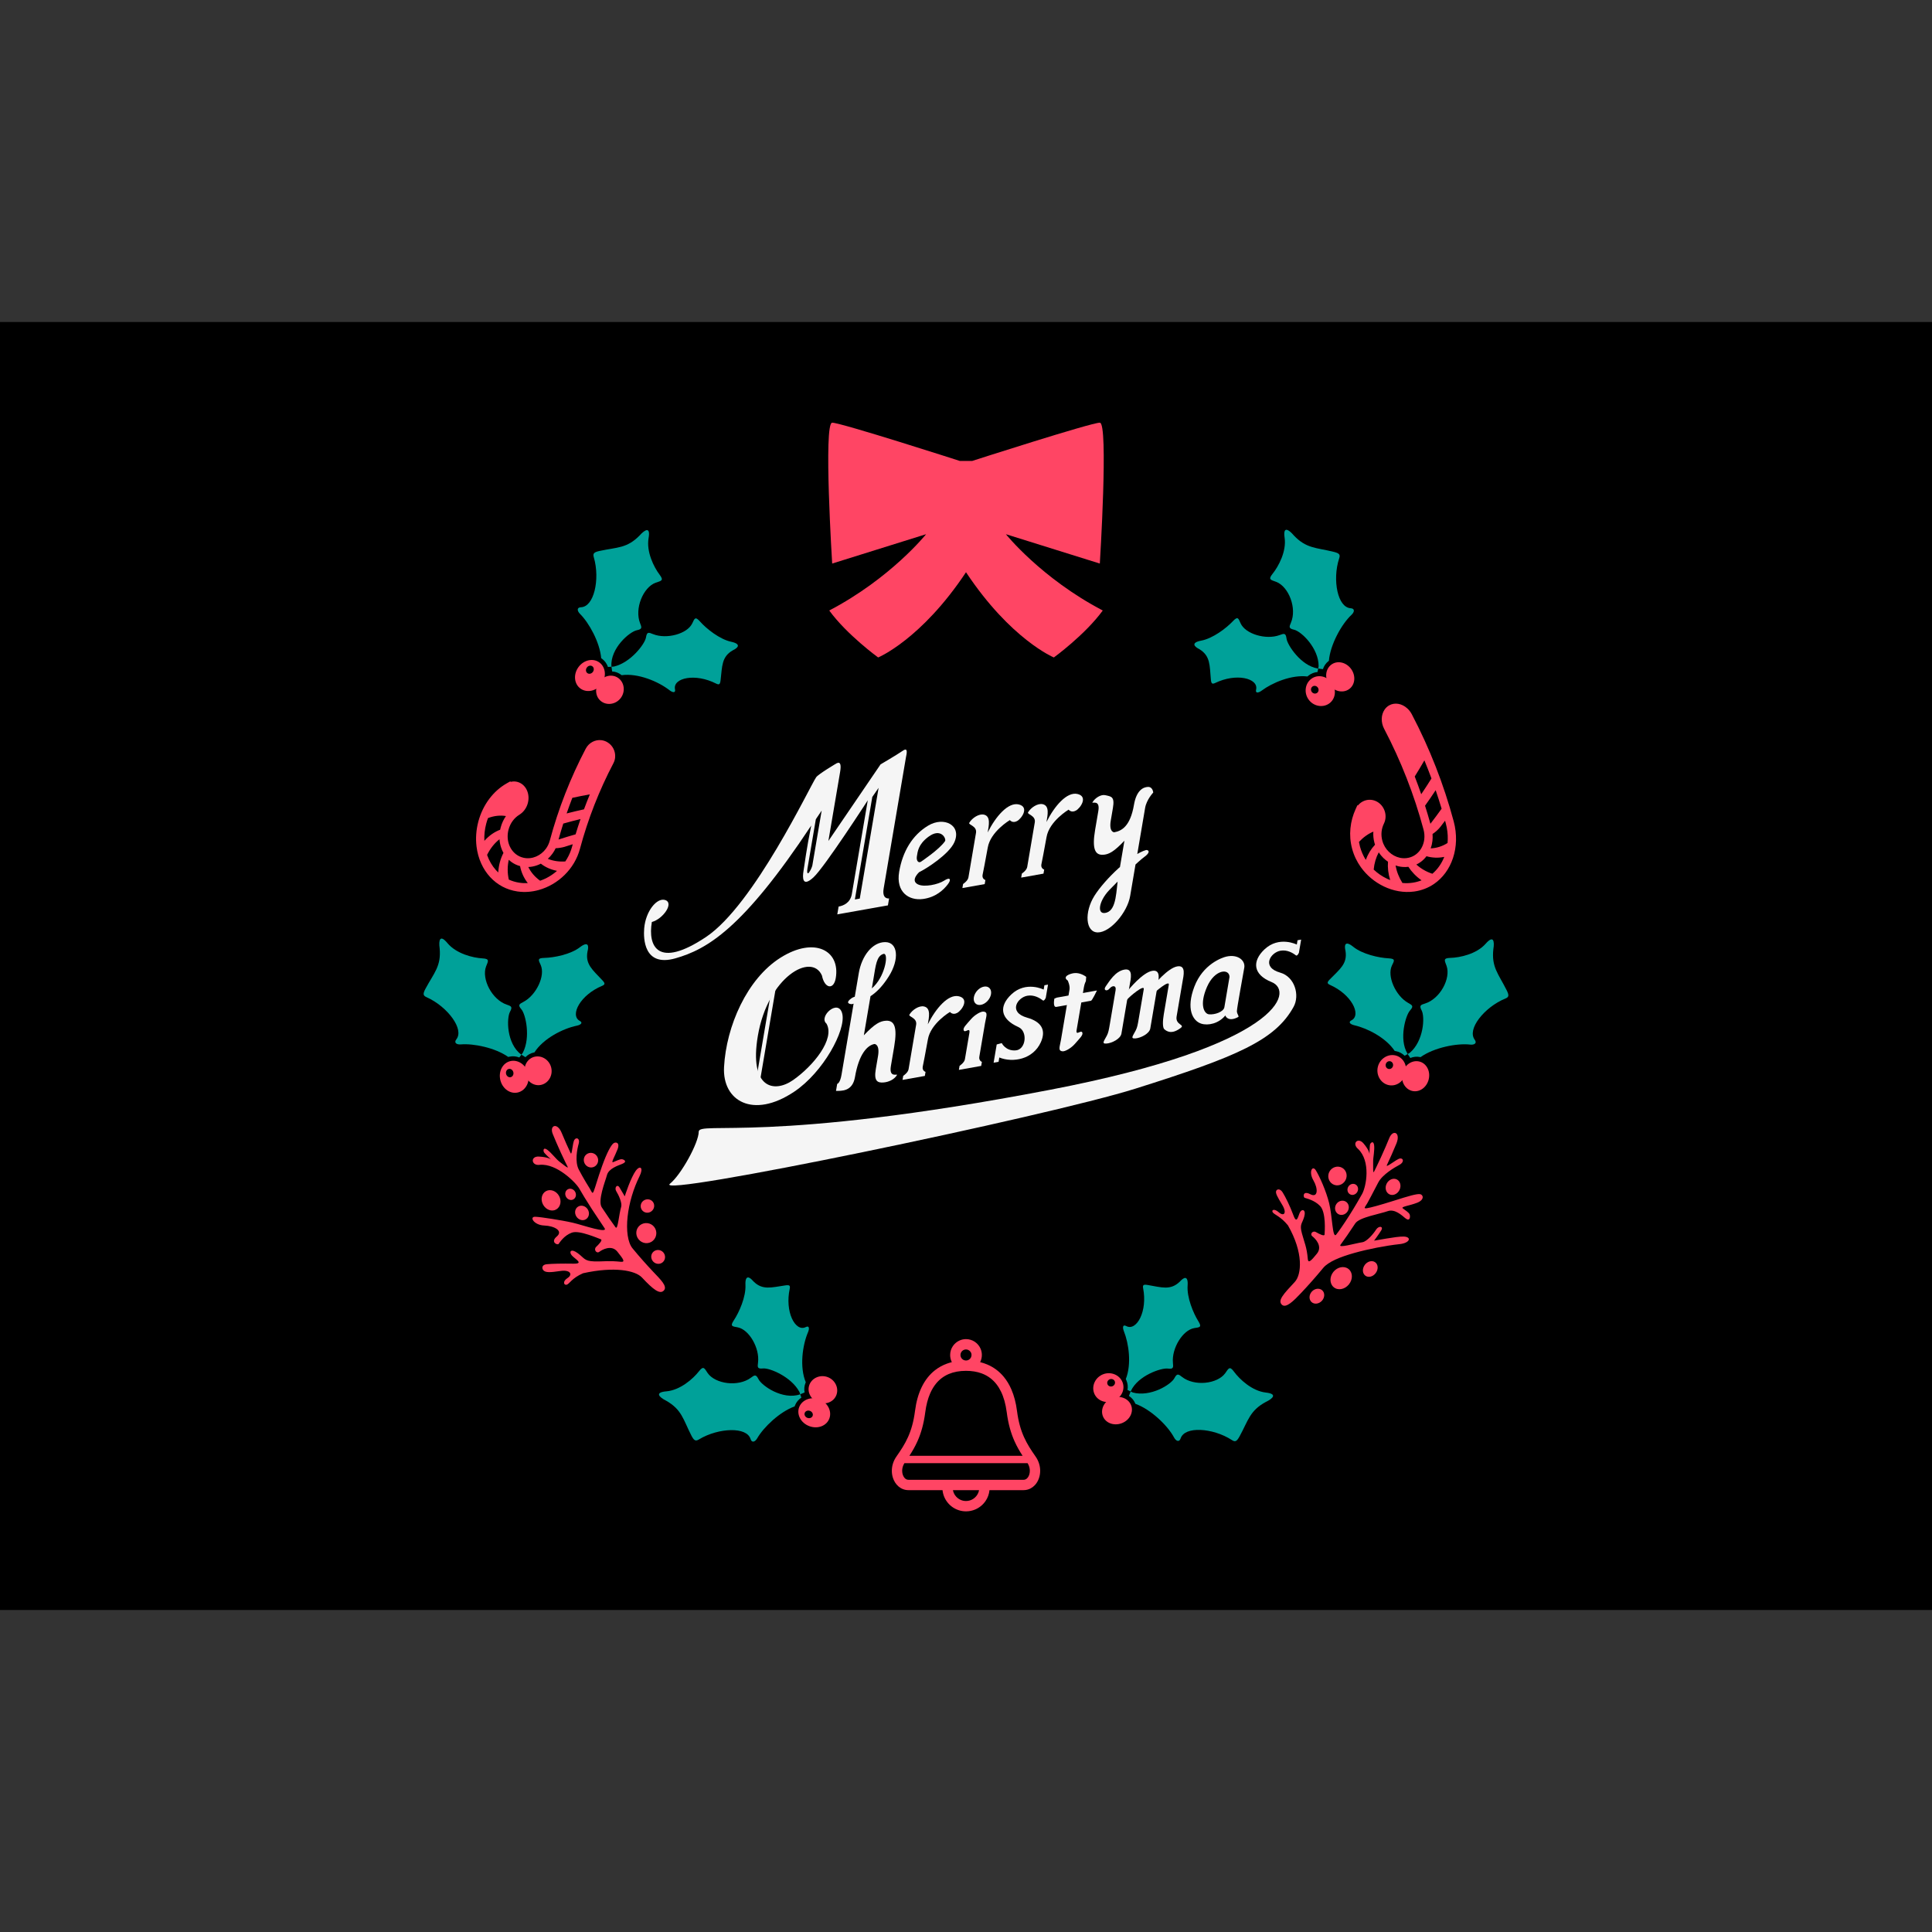 <?xml version="1.0" encoding="iso-8859-1"?>
<!-- Generator: Adobe Illustrator 15.1.0, SVG Export Plug-In . SVG Version: 6.00 Build 0)  -->
<!DOCTYPE svg PUBLIC "-//W3C//DTD SVG 1.1//EN" "http://www.w3.org/Graphics/SVG/1.1/DTD/svg11.dtd">
<svg version="1.1" id="_x38_" xmlns="http://www.w3.org/2000/svg" xmlns:xlink="http://www.w3.org/1999/xlink" x="0px" y="0px"
	 width="512px" height="512px" viewBox="0 0 512 512" style="enable-background:new 0 0 512 512;" xml:space="preserve">
<rect x="0" y="0" width="512" height="512" fill="#333333" stroke="none"/>
<g>
	<g>
		<rect y="85.333" width="512" height="341.333"/>
	</g>
	<g>
		<g>
			<path style="fill:#F5F5F5;" d="M234.18,235.447c0.196-1.151,5.78-34.005,5.898-34.696c0.116-0.69,0.725-2.854-0.753-1.842
				c-1.708,1.169-5.961,3.653-5.961,3.653l-13.834,20.31c0,0,2.776-16.343,3.09-18.185c0.314-1.842,0.208-2.968-0.935-2.395
				c0,0-4.776,2.825-5.384,3.674c-1.554,2.171-16.436,33.834-29.217,42.357c-12.78,8.523-15.432,2.459-14.336-3.987
				c2.917-0.766,5.96-5.011,3.543-5.816c-2.17-0.723-5.197,2.905-5.576,7.536c-0.216,2.631-0.104,10.294,8.275,7.911
				c8.38-2.383,17.917-7.874,35.992-35.197c-1.312,6.484-1.721,10.129-2.035,11.97c-0.314,1.841-0.35,4.527,2.638,1.763
				c2.988-2.764,14.382-20.417,14.382-20.417s-3.835,22.559-4.226,24.861c-0.391,2.302-2.201,3.071-3.5,3.301l-0.352,2.071
				l13.417-2.385l0.313-1.842C235.619,238.092,233.671,238.443,234.18,235.447z M215.266,229.434c0,0-0.265,0.94-0.814,1.708
				c-0.551,0.767-0.611-0.115-0.475-0.921c0.138-0.806,2.231-13.121,2.231-13.121l1.542-2.284L215.266,229.434z M227.848,238.136
				l-1.299,0.231l4.539-26.703l0.077-0.461l1.671-2.417L227.848,238.136z"/>
			<path style="fill:#F5F5F5;" d="M250.2,233.379c-1.573,1.023-5.349,1.844-7.017,0.949c-1.968-1.056,0.403-3.196,0.403-3.196
				c1.98-0.947,7.912-4.768,9.318-7.908c2.029-4.528-2.735-6.955-6.943-4.42c-4.207,2.534-6.761,6.857-7.674,12.228
				c-0.914,5.371,2.566,7.715,6.33,7.208c3.436-0.462,5.454-2.458,6.529-3.839C252.22,233.02,251.773,232.355,250.2,233.379z
				 M246.017,221.771c3.369-2.533,4.837,0.538,4.421,1.148c-1.493,2.201-6.382,5.452-6.382,5.452
				c-0.629,0.408-1.277-0.219-1.068-1.447C243.195,225.696,243.29,223.822,246.017,221.771z"/>
			<path style="fill:#F5F5F5;" d="M260.39,231.865c-0.183,1.074,0.75,1.355,0.75,1.355l-0.184,1.074l-5.914,1.052l0.183-1.075
				c0,0,1.258-0.818,1.415-1.739c0.157-0.92,1.696-9.975,2.008-11.816c0.313-1.842-2.104-2.124-1.787-2.659
				c0.787-1.331,2.591-2.452,3.868-2.177c1.89,0.409,1.328,2.89,1.015,4.731c2.121-4.247,5.437-8.109,8.256-7.421
				c2.821,0.688,0.766,3.733-0.468,4.399c-1.231,0.666-1.914-0.254-1.914-0.254s-5.133,3.034-5.856,7.292
				C261.291,227.388,260.39,231.865,260.39,231.865z"/>
			<path style="fill:#F5F5F5;" d="M244.529,282.705c-0.183,1.073,0.749,1.354,0.749,1.354l-0.182,1.074l-5.916,1.052l0.184-1.074
				c0,0,1.257-0.818,1.414-1.739c0.157-0.921,1.697-9.975,2.009-11.816c0.313-1.842-2.103-2.123-1.787-2.658
				c0.786-1.331,2.59-2.452,3.868-2.177c1.889,0.408,1.328,2.89,1.014,4.73c2.121-4.247,5.435-8.109,8.257-7.421
				c2.821,0.689,0.764,3.733-0.469,4.399c-1.232,0.665-1.915-0.255-1.915-0.255s-5.132,3.032-5.855,7.291
				C245.429,278.229,244.529,282.705,244.529,282.705z"/>
			<path style="fill:#F5F5F5;" d="M275.971,229.094c-0.184,1.074,0.749,1.355,0.749,1.355l-0.184,1.074l-5.915,1.052l0.185-1.074
				c0,0,1.258-0.819,1.414-1.739c0.155-0.92,1.695-9.975,2.009-11.817c0.313-1.84-2.104-2.122-1.788-2.659
				c0.786-1.33,2.591-2.452,3.868-2.175c1.89,0.408,1.327,2.89,1.015,4.731c2.12-4.247,5.437-8.11,8.255-7.421
				c2.822,0.688,0.766,3.733-0.467,4.398c-1.232,0.666-1.915-0.254-1.915-0.254s-5.132,3.034-5.856,7.292
				C276.871,224.618,275.971,229.094,275.971,229.094z"/>
			<path style="fill:#F5F5F5;" d="M294.369,217.443c-0.529,3.113,0.899,3.121,0.899,3.121c1.878-0.335,4.253-1.449,5.246-7.294
				c0.646-3.797,2.438-4.695,3.718-4.729c1.281-0.035,1.386,1.497,1.386,1.497s-1.774,1.865-2.149,4.063
				c-0.371,2.197-1.183,6.959-2.302,13.552s-0.917,5.393-1.664,9.789c-0.747,4.395-5.284,9.657-8.563,9.659
				c-3.278,0.002-3.643-5.358-0.896-9.72c2.744-4.363,9.704-11.026,13.716-12.126c0.905,0.033,0.957,0.798-0.494,1.831
				c-1.449,1.034-6.447,5.798-9.331,8.828c-2.883,3.032-3.341,6.793-0.644,5.927c2.698-0.867,2.488-6.061,3.065-9.456
				c0.577-3.396,1.459-8.59,1.629-9.589c-2.771,2.915-4.14,3.676-5.733,3.731c-2.069,0.074-2.881-1.618-2.033-6.613
				c0.137-0.799,0.579-3.396,0.85-4.994c0.543-3.196-1.826-1.842-1.551-2.309c0.681-1.153,2.248-2.126,3.356-1.887
				c1.641,0.354,2.573,0.377,2.062,3.387L294.369,217.443z"/>
			<path style="fill:#F5F5F5;" d="M232.679,279.898c0.549-3.223-0.933-3.229-0.933-3.229c-1.943,0.346-4.142,2.72-5.17,8.771
				c-0.668,3.93-3.704,3.626-5.029,3.662l0.316-1.862c0,0,0.754-0.118,1.141-2.393c0.386-2.273,1.477-8.69,2.637-15.515
				s1.174-6.913,1.948-11.464c0.773-4.549,3.597-8.198,6.989-8.2c3.394-0.001,3.822,4.538,0.98,9.053
				c-2.841,4.516-5.639,6.258-9.791,7.396c-0.938-0.035-1.661-0.465-0.16-1.534c1.502-1.068,3.142-0.185,6.127-3.322
				c2.983-3.138,3.819-8.891,2.371-8.458c-1.831,0.547-2.033,3.083-2.63,6.6c-0.598,3.516-2.368,13.925-2.543,14.959
				c2.871-3.018,4.287-3.805,5.937-3.863c2.142-0.075,2.982,1.677,2.104,6.846c-0.141,0.827-0.597,3.516-0.879,5.17
				c-0.563,3.309,1.891,1.907,1.605,2.389c-0.706,1.195-2.194,1.834-3.474,1.954c-1.727,0.164-2.663-0.391-2.134-3.505
				L232.679,279.898z"/>
			<path style="fill:#F5F5F5;" d="M221.485,259.215c1.252-7.367-5.677-11.046-14.605-5.439
				c-8.926,5.604-14.422,18.191-15.002,29.009c-0.479,8.955,7.673,13.854,18.618,6.51c7.698-5.163,13.679-16.272,12.73-20.568
				c-0.949-4.296-6.415,0.694-4.209,2.535c2.355,4.045-3.481,11.223-8.839,14.966c-5.081,3.55-11.696,2.146-9.337-11.734
				c2.66-15.653,14.262-22.181,16.983-15.968C218.499,261.978,220.938,262.438,221.485,259.215z"/>
			<g>
				<path style="fill:#F5F5F5;" d="M261.045,271.123c-0.468,2.763-1.513,8.912-1.513,8.912c-0.184,1.075,0.678,1.369,0.678,1.369
					l-0.185,1.074l-5.914,1.052l0.183-1.074c0,0,1.258-0.819,1.414-1.741c0.157-0.92,0.87-5.113,1.183-6.954
					c0.313-1.842-1.314,0.318-1.536-0.844c-0.119-0.623,0.82-1.495,1.946-2.802c1.052-1.222,2.629-2.08,3.283-2.034
					C261.932,268.177,261.359,269.282,261.045,271.123z"/>
				<path style="fill:#F5F5F5;" d="M262.627,263.477c-0.228,1.335-1.429,2.598-2.684,2.82c-1.254,0.224-2.088-0.677-1.861-2.013
					c0.227-1.335,1.428-2.598,2.684-2.821C262.02,261.24,262.854,262.142,262.627,263.477z"/>
			</g>
			<polygon style="fill:#F5F5F5;" points="204.86,259.844 199.591,290.844 200.642,290.953 206.276,257.807 			"/>
			<path style="fill:#F5F5F5;" d="M342.822,266.813c1.667-3.031,0.334-7.956-3.553-9.055c-5.089-1.438-2.571-5.339,0.059-5.807
				c1.782-0.318,3.302,0.602,4.096,1.227c0.378,0.299,0.799-0.685,0.799-0.685l0.594-3.491l-0.956,0.17l-0.195,1.145
				c0,0-4.7-2.372-8.566,1.276c-3.264,3.081-3.147,6.654,1.89,8.668c6.127,2.449,2.106,16.858-58.636,28.529
				c-74.728,14.36-93.189,8.206-93.189,11.137s-4.689,11.43-7.619,13.774c-4.928,3.943,100.015-17.841,123.372-25.203
				C327.877,279.999,337.936,275.691,342.822,266.813z"/>
			<g>
				<path style="fill:#F5F5F5;" d="M287.768,260.01c0,0-0.36,0.659-0.516,1.58c-0.158,0.921-1.615,9.498-1.929,11.34
					c-0.313,1.841,1.313-0.319,1.536,0.843c0.119,0.624-0.821,1.496-1.944,2.801c-1.052,1.222-2.63,2.082-3.284,2.036
					c-1.349-0.096-0.775-1.202-0.462-3.044c0.468-2.763,2.259-13.296,2.259-13.296c0.183-1.073-0.462-2.41-0.462-2.41
					c-1.563-1.062,0.612-1.854,1.702-1.977c1.71-0.193,3.187,0.994,3.187,0.994L287.768,260.01z"/>
				<path style="fill:#F5F5F5;" d="M280.076,264.376c0,0,8.336-1.482,9.273-1.647c0.938-0.168,1.355-0.241,1.355-0.241
					s-1.262,2.665-1.575,2.721s-8.127,1.444-9.169,1.63s-0.534-2.202-0.534-2.202L280.076,264.376z"/>
			</g>
			<g>
				<path style="fill:#F5F5F5;" d="M293.021,261.411c0.964-1.347,2.501-4.017,4.952-4.453c2.453-0.436,1.67,2.531,1.408,4.065
					c-0.261,1.535-2.034,11.971-2.191,12.892c-0.234,1.382-2.529,2.533-3.944,2.636c-1.418,0.104-0.641-0.694,0.077-2.097
					c0.419-0.819,0.522-1.432,0.809-3.121c0.287-1.688,1.278-7.519,1.513-8.9c0.234-1.381-0.893-1.329-1.601-0.46
					C293.336,262.844,292.287,262.434,293.021,261.411z"/>
				<path style="fill:#F5F5F5;" d="M298.296,263.302c0.965-1.347,4.585-5.579,7.038-6.016c2.452-0.436,1.668,2.532,1.406,4.066
					c-0.259,1.534-1.747,10.281-1.902,11.202c-0.235,1.381-2.529,2.533-3.947,2.637c-1.416,0.103-0.639-0.695,0.078-2.098
					c0.418-0.818,0.523-1.432,0.809-3.12c0.288-1.688,1.097-6.445,1.331-7.826c0.233-1.382-3.671,1.842-4.378,2.713
					C298.022,265.731,297.563,264.324,298.296,263.302z"/>
				<path style="fill:#F5F5F5;" d="M304.932,262.121c0.965-1.347,4.586-5.578,7.038-6.015c2.452-0.436,1.667,2.532,1.407,4.065
					c-0.261,1.534-1.408,8.288-1.564,9.209c-0.392,2.301,2.402,2.104,1.014,3.092c-1.115,0.795-2.661,1.665-4.251,0.31
					c-0.527-0.448-0.448-2.301-0.16-3.988c0.286-1.688,1.095-6.446,1.329-7.826c0.234-1.382-3.671,1.843-4.379,2.713
					C304.658,264.551,304.198,263.144,304.932,262.121z"/>
			</g>
			<path style="fill:#F5F5F5;" d="M277.735,260.931l-0.593,3.491c0,0-0.422,0.983-0.799,0.686c-0.795-0.626-2.313-1.545-4.096-1.228
				c-2.63,0.468-5.148,4.369-0.059,5.808c3.886,1.099,5.066,3.349,3.647,6.504c-2.05,4.559-7.43,5.515-11.008,4.055
				c-0.194,1.145-0.194,1.145-0.194,1.145l-1.316,0.234l0.821-4.832l1.338-0.362c0,0,1.024,2.161,3.729,1.927
				c2.709-0.234,3.202-5.058,0.702-6.168c-4.96-2.201-5.152-5.587-1.89-8.667c3.867-3.648,8.565-1.276,8.565-1.276l0.194-1.146
				L277.735,260.931z"/>
			<path style="fill:#F5F5F5;" d="M327.791,267.964c0-0.818,1.631-9.591,1.955-11.509c0.327-1.918-1.688-3.643-4.744-2.951
				c-1.137,0.257-6.214,1.998-8.491,7.984c-2.212,5.817-0.487,9.048,1.833,9.793c1.792,0.574,4.617-0.002,6.386-2.178
				c0.126,0.498,1.045,1.674,3.352,0.445C328.527,269.396,327.792,268.783,327.791,267.964z M324.473,266.918
				c-0.208,1.227-2.554,2.052-4.099,1.881c-1.238-0.137-2.585-2.479-0.518-7.236c2.067-4.758,5.95-4.965,5.979-2.664
				C325.835,258.898,324.682,265.689,324.473,266.918z"/>
		</g>
		<g>
			<g>
				<path style="fill:#00A199;" d="M159.52,261.28c-1.377,0.576-2.614,1.334-3.646,2.186c-1.032,0.85-1.858,1.793-2.418,2.718
					c-1.125,1.852-1.181,3.625,0.188,4.361c0.922,0.495,0.261,1.058-0.789,1.273c-1.786,0.363-4.019,1.208-6.092,2.432
					c-2.072,1.221-3.985,2.829-5.132,4.644l-0.145,0.027c-0.883,0.183-1.648,0.625-2.242,1.248c-0.47-0.293-0.869-0.545-1.063-0.675
					l0.389-0.53c1.062-2.088,1.224-4.588,1.012-6.762c-0.216-2.171-0.815-4.026-1.411-4.724c-0.998-1.163-0.547-1.397,0.521-1.953
					c1.778-0.93,3.215-2.691,4.081-4.537c0.862-1.852,1.151-3.8,0.524-5.24c-0.535-1.226-1.055-1.853,0.925-1.895
					c2.585-0.057,6.964-0.904,9.469-2.83c1.103-0.846,1.711-0.933,1.987-0.633c0.274,0.302,0.221,1,0.016,1.773
					c-0.323,1.708,0.031,2.927,0.769,4.052c0.738,1.125,1.862,2.166,3.134,3.528C160.388,260.586,160.412,260.904,159.52,261.28z"/>
				<path style="fill:#00A199;" d="M138.183,279.494l-0.56,0.748c-0.804-0.311-1.683-0.409-2.562-0.228
					c-0.122,0.025-0.245,0.056-0.363,0.091c-1.761-1.235-4.038-2.123-6.315-2.684c-2.274-0.561-4.547-0.786-6.279-0.645
					c-1.07,0.09-1.893-0.413-1.172-1.334c1.07-1.363,0.506-3.479-1.015-5.608c-0.761-1.064-1.764-2.134-2.936-3.104
					c-1.173-0.967-2.514-1.834-3.963-2.476c-0.936-0.416-0.962-0.908-0.268-2.215c1.124-2.106,2.194-3.617,2.904-5.186
					c0.716-1.571,1.072-3.193,0.86-5.537c-0.154-1.068-0.138-2.03,0.168-2.41c0.308-0.382,0.897-0.174,1.917,1.048
					c1.164,1.392,2.849,2.369,4.56,3.009c1.711,0.641,3.45,0.949,4.739,1.02c1.982,0.111,1.437,0.773,0.913,2.15
					c-0.619,1.616-0.235,3.849,0.814,5.81c1.046,1.966,2.75,3.644,4.662,4.295c1.151,0.394,1.625,0.531,0.871,1.888
					c-0.45,0.81-0.71,2.914-0.339,5.193c0.365,2.277,1.372,4.713,3.255,6.099L138.183,279.494z"/>
				<path style="fill:#FF4564;" d="M139.13,284.633c-0.267-1.055-0.102-2.107,0.372-2.939c0.475-0.834,1.257-1.445,2.222-1.656
					c0.966-0.21,1.929,0.016,2.71,0.532c0.782,0.517,1.384,1.325,1.634,2.319c0.25,0.993,0.102,1.99-0.342,2.816
					c-0.444,0.824-1.187,1.479-2.136,1.75c-0.95,0.271-1.929,0.103-2.74-0.407C140.037,286.539,139.395,285.688,139.13,284.633z"/>
				<path style="fill:#FF4564;" d="M139.958,284.424c0.279,1.11,0.137,2.217-0.321,3.131c-0.46,0.91-1.238,1.629-2.244,1.918
					c-1.006,0.289-2.051,0.09-2.923-0.489c-0.872-0.576-1.568-1.531-1.865-2.71c-0.296-1.178-0.135-2.349,0.361-3.27
					c0.495-0.922,1.321-1.592,2.343-1.813c1.023-0.221,2.048,0.045,2.885,0.63C139.031,282.407,139.679,283.315,139.958,284.424z
					 M136.039,284.14c-0.143-0.597-0.686-0.982-1.218-0.86c-0.532,0.123-0.849,0.717-0.702,1.324
					c0.146,0.606,0.699,0.99,1.228,0.855C135.876,285.326,136.183,284.735,136.039,284.14z"/>
				<path style="fill:#00A199;" d="M189.75,181.146c-1.331-0.675-2.71-1.126-4.027-1.361s-2.57-0.252-3.639-0.08
					c-2.14,0.343-3.528,1.45-3.202,2.972c0.22,1.023-0.638,0.885-1.483,0.225c-1.434-1.126-3.523-2.279-5.797-3.066
					c-2.273-0.788-4.738-1.205-6.862-0.904l-0.116-0.092c-0.71-0.553-1.543-0.852-2.403-0.9c-0.082-0.55-0.146-1.015-0.173-1.248
					l0.656-0.047c2.278-0.543,4.289-2.038,5.809-3.606c1.514-1.572,2.54-3.231,2.684-4.137c0.24-1.513,0.71-1.321,1.825-0.868
					c1.861,0.752,4.134,0.706,6.102,0.169c1.968-0.542,3.639-1.584,4.329-2.993c0.587-1.202,0.729-2.004,2.042-0.521
					c0.857,0.966,2.159,2.147,3.629,3.169c1.471,1.022,3.108,1.886,4.654,2.218c1.357,0.294,1.817,0.702,1.767,1.106
					c-0.052,0.405-0.616,0.814-1.338,1.157c-1.507,0.857-2.204,1.915-2.582,3.203c-0.377,1.291-0.441,2.819-0.654,4.67
					C190.84,181.357,190.614,181.582,189.75,181.146z"/>
				<path style="fill:#00A199;" d="M162.048,176.691l-0.933,0.057c-0.284-0.813-0.777-1.546-1.484-2.099
					c-0.099-0.078-0.202-0.15-0.305-0.218c-0.2-2.142-0.997-4.451-2.043-6.548c-1.048-2.095-2.348-3.974-3.577-5.2
					c-0.762-0.758-0.912-1.71,0.256-1.757c1.73-0.067,2.977-1.867,3.614-4.404c0.317-1.269,0.481-2.726,0.459-4.246
					c-0.022-1.52-0.231-3.105-0.68-4.624c-0.291-0.982,0.068-1.321,1.513-1.64c2.334-0.51,4.178-0.675,5.836-1.151
					c1.662-0.474,3.132-1.255,4.786-2.937c0.715-0.81,1.46-1.419,1.949-1.432c0.49-0.012,0.712,0.571,0.439,2.14
					c-0.308,1.79,0.036,3.707,0.655,5.426c0.619,1.72,1.51,3.245,2.291,4.274c1.197,1.581,0.341,1.596-1.05,2.088
					c-1.632,0.576-3.087,2.314-3.899,4.386c-0.82,2.07-0.994,4.456-0.252,6.333c0.444,1.133,0.648,1.582-0.873,1.887
					c-0.909,0.183-2.681,1.347-4.177,3.106c-1.497,1.753-2.702,4.096-2.54,6.429L162.048,176.691z"/>
				<path style="fill:#FF4564;" d="M158.744,180.739c0.633-0.885,1.542-1.442,2.482-1.619c0.943-0.179,1.917,0.023,2.701,0.623
					c0.786,0.6,1.237,1.479,1.348,2.41c0.112,0.931-0.116,1.914-0.711,2.748c-0.597,0.834-1.453,1.367-2.37,1.563
					c-0.917,0.195-1.895,0.052-2.716-0.497c-0.821-0.548-1.325-1.405-1.462-2.354C157.878,182.664,158.111,181.624,158.744,180.739z
					"/>
				<path style="fill:#FF4564;" d="M159.438,181.236c-0.666,0.93-1.601,1.538-2.594,1.779c-0.991,0.239-2.042,0.109-2.914-0.471
					c-0.872-0.579-1.395-1.507-1.518-2.545c-0.124-1.038,0.154-2.186,0.86-3.173c0.707-0.988,1.703-1.622,2.725-1.839
					c1.023-0.219,2.068-0.023,2.899,0.613c0.831,0.637,1.294,1.589,1.388,2.606C160.377,179.223,160.105,180.306,159.438,181.236z
					 M157.121,178.063c0.362-0.496,0.304-1.159-0.134-1.484c-0.437-0.326-1.094-0.185-1.462,0.32
					c-0.367,0.505-0.304,1.173,0.142,1.49C156.11,178.706,156.76,178.559,157.121,178.063z"/>
				<path style="fill:#00A199;" d="M209.276,341.585c-0.312,1.459-0.396,2.906-0.285,4.239c0.107,1.333,0.412,2.548,0.852,3.536
					c0.878,1.979,2.302,3.035,3.688,2.33c0.932-0.476,1.017,0.388,0.596,1.375c-0.719,1.674-1.297,3.989-1.474,6.39
					c-0.179,2.398,0.052,4.887,0.889,6.863l-0.06,0.135c-0.352,0.829-0.425,1.71-0.251,2.554c-0.509,0.22-0.943,0.402-1.161,0.487
					l-0.214-0.621c-1.11-2.063-3.072-3.621-4.979-4.686c-1.905-1.061-3.771-1.626-4.685-1.533c-1.524,0.156-1.459-0.349-1.308-1.541
					c0.25-1.992-0.376-4.178-1.397-5.941c-1.028-1.762-2.461-3.113-4.001-3.418c-1.311-0.26-2.122-0.19-1.024-1.841
					c0.714-1.075,1.524-2.636,2.135-4.318c0.612-1.684,1.03-3.486,0.956-5.066c-0.063-1.388,0.213-1.937,0.616-1.991
					c0.406-0.053,0.945,0.389,1.461,0.998c1.213,1.237,2.414,1.641,3.755,1.675c1.344,0.034,2.836-0.295,4.678-0.564
					C209.203,340.478,209.478,340.639,209.276,341.585z"/>
				<path style="fill:#00A199;" d="M212.07,369.494l0.295,0.887c-0.713,0.483-1.294,1.15-1.647,1.975
					c-0.05,0.115-0.093,0.233-0.133,0.351c-2.018,0.743-4.046,2.108-5.804,3.658c-1.757,1.551-3.239,3.288-4.109,4.793
					c-0.536,0.931-1.418,1.32-1.764,0.203c-0.511-1.658-2.573-2.4-5.189-2.366c-1.31,0.02-2.76,0.233-4.225,0.643
					c-1.464,0.411-2.944,1.018-4.297,1.84c-0.876,0.533-1.296,0.272-1.976-1.044c-1.091-2.127-1.725-3.866-2.609-5.349
					c-0.884-1.486-2.016-2.708-4.064-3.877c-0.967-0.484-1.748-1.05-1.884-1.518c-0.138-0.471,0.369-0.835,1.956-0.974
					c1.81-0.159,3.575-0.981,5.079-2.021c1.504-1.038,2.75-2.288,3.545-3.307c1.222-1.563,1.456-0.738,2.286,0.48
					c0.977,1.432,3.031,2.392,5.24,2.649c2.212,0.262,4.563-0.181,6.188-1.38c0.98-0.72,1.364-1.032,2.048,0.36
					c0.409,0.831,1.99,2.245,4.074,3.24c2.08,0.997,4.654,1.559,6.867,0.802L212.07,369.494z"/>
				<path style="fill:#FF4564;" d="M216.832,371.646c-1.018-0.384-1.79-1.119-2.203-1.982c-0.415-0.865-0.471-1.857-0.094-2.771
					c0.377-0.912,1.111-1.575,1.981-1.923c0.871-0.348,1.878-0.381,2.836-0.02c0.958,0.36,1.694,1.051,2.119,1.885
					c0.424,0.836,0.539,1.818,0.221,2.753c-0.318,0.936-1.015,1.644-1.897,2.021C218.916,371.986,217.851,372.028,216.832,371.646z"
					/>
				<path style="fill:#FF4564;" d="M217.134,370.846c1.069,0.403,1.898,1.152,2.387,2.049c0.487,0.896,0.634,1.945,0.297,2.937
					c-0.335,0.992-1.096,1.735-2.068,2.124c-0.97,0.386-2.151,0.414-3.289-0.015c-1.138-0.427-2.007-1.228-2.481-2.159
					c-0.475-0.932-0.556-1.994-0.155-2.96c0.402-0.966,1.204-1.657,2.162-2.011C214.947,370.459,216.063,370.443,217.134,370.846z
					 M214.665,373.903c-0.572-0.222-1.197,0.005-1.4,0.512c-0.202,0.507,0.105,1.104,0.688,1.33s1.212-0.01,1.404-0.521
					C215.547,374.715,215.238,374.126,214.665,373.903z"/>
				<path style="fill:#FF4564;" d="M170.14,338.569c-0.896-0.961-2.729-1.699-5.367-1.976c-2.64-0.273-6.094-0.096-10.255,0.83
					c-1.472,0.637-2.38,1.338-3.004,1.914c-0.625,0.577-0.967,1.023-1.326,1.125c-0.718,0.202-1.231-0.84,0.224-1.774
					c0.726-0.47,0.901-1.041,0.564-1.438c-0.337-0.397-1.188-0.623-2.534-0.416c-2.693,0.408-3.689,0.395-4.292-0.057
					c-0.606-0.455-0.708-1.609,0.736-1.745c1.445-0.139,4.215-0.196,7.116-0.145c2.896,0.038,0.338-1.261-0.465-2.189
					c-0.403-0.462-0.471-0.955-0.211-1.159c0.261-0.205,0.844-0.121,1.751,0.545c0.908,0.664,1.331,1.182,1.862,1.556
					c0.531,0.371,1.173,0.599,2.515,0.643c1.341,0.042,2.271-0.032,3.299-0.058c1.028-0.027,2.151-0.006,3.866,0.169
					c0.552,0.033,0.695-0.151,0.504-0.585c-0.192-0.432-0.721-1.111-1.504-2.092c-0.781-0.978-1.786-1.109-2.699-0.93
					c-0.912,0.18-1.724,0.676-2.09,0.954c-0.731,0.561-1.595-0.587-0.84-1.307c0.752-0.722,1.8-1.812,1.223-2.017
					c-0.289-0.103-1.681-0.695-3.261-1.203c-1.58-0.504-3.349-0.933-4.406-0.55c-1.055,0.383-1.861,1.035-2.439,1.644
					c-0.578,0.608-0.927,1.17-1.08,1.355c-0.152,0.185-0.715,0.067-1.019-0.287c-0.305-0.354-0.348-0.946,0.54-1.686
					c0.889-0.743,0.738-1.444,0.03-1.973c-0.71-0.528-1.982-0.893-3.355-0.943c-1.374-0.048-2.404-0.654-2.858-1.235
					c-0.456-0.583-0.336-1.13,0.551-1.081c0.889,0.046,2.548,0.274,4.382,0.563c1.834,0.291,3.843,0.638,5.444,1.003
					c0.8,0.185,1.785,0.473,2.797,0.766c1.014,0.294,2.055,0.592,2.969,0.815c1.831,0.444,3.147,0.596,2.725-0.093
					c-0.424-0.69-1.905-2.801-3.339-5.021c-0.719-1.107-1.428-2.241-2.021-3.212c-0.592-0.974-1.066-1.785-1.329-2.244
					c-0.525-0.918-2.029-2.56-3.943-3.966c-0.957-0.702-2.021-1.343-3.135-1.79c-1.111-0.445-2.274-0.693-3.429-0.59
					c-1.128,0.165-1.771-0.419-1.838-1.023c-0.066-0.607,0.446-1.225,1.6-1.162c2.573,0.131,3.256,0.777,3.258,0.781
					c0,0-0.384-0.348-0.806-0.753c-0.421-0.406-0.88-0.869-1.036-1.082c-0.314-0.425-0.297-1.545,0.792-0.767
					c0.546,0.388,1.144,1.023,1.709,1.633c0.564,0.61,1.096,1.196,1.492,1.494c0.397,0.298,1.035,0.824,1.536,1.186
					c0.5,0.361,0.859,0.563,0.692,0.229c-0.168-0.334-0.962-1.919-1.79-3.726c-0.836-1.807-1.697-3.84-2.164-4.992
					c-0.468-1.153-0.154-1.942,0.409-2.078c0.563-0.136,1.37,0.368,1.95,1.776c0.278,0.677,0.754,1.801,1.226,2.859
					c0.469,1.06,0.933,2.056,1.141,2.497c0.21,0.441,0.322-0.256,0.46-1.153c0.137-0.898,0.308-1.995,0.579-2.376
					c0.271-0.382,0.649-0.449,0.907-0.256c0.26,0.193,0.399,0.647,0.205,1.326c-0.196,0.677-0.469,1.859-0.55,3.143
					c-0.082,1.279,0.033,2.659,0.57,3.689c0.535,1.027,1.256,2.302,1.858,3.311c0.6,1.009,1.074,1.756,1.073,1.757
					c0.554,0.947,0.675,1.585,1.051,0.65c0.19-0.466,0.429-1.243,0.778-2.359s0.809-2.572,1.461-4.379s1.229-3.127,1.713-4.071
					c0.486-0.942,0.877-1.51,1.188-1.788c0.31-0.279,0.783-0.359,1.084-0.143c0.302,0.216,0.432,0.729,0.077,1.659
					c-0.713,1.861-1.827,3.646-1.168,3.412c0.658-0.233,1.764-0.841,2.327-0.774c0.562,0.069,1.548,0.645,0.042,1.248
					c-0.535,0.214-1.417,0.521-2.228,0.984c-0.81,0.465-1.547,1.091-1.776,1.959c-0.23,0.868-0.875,2.565-1.299,4.278
					c-0.428,1.711-0.633,3.434-0.1,4.252c0.532,0.817,1.276,1.932,1.98,2.945c0.702,1.014,1.362,1.928,1.686,2.37
					c0.326,0.442,0.537-0.438,0.757-1.668c0.215-1.231,0.452-2.809,0.753-3.795c0.133-0.518-0.041-1.282-0.318-2.042
					c-0.277-0.759-0.662-1.513-0.973-2.005c-0.623-0.986,0.213-2.041,0.821-1.065c0.608,0.977,1.397,2.384,1.4,2.383
					c0,0,0.406-1.309,0.985-2.8c0.575-1.493,1.336-3.162,1.923-3.964c0.586-0.804,1.13-1.006,1.376-0.734
					c0.248,0.273,0.203,1.021-0.358,2.154c-0.792,1.595-1.493,3.377-2.039,5.214c-0.546,1.838-0.937,3.73-1.129,5.533
					c-0.391,3.601,0.033,6.831,1.313,8.38c1.006,1.221,1.908,2.271,2.791,3.268c0.883,0.997,1.744,1.941,2.685,2.937
					c1.878,1.996,3.886,3.85,2.813,4.968c-0.538,0.557-1.24,0.481-2.188-0.125C172.795,341.281,171.608,340.146,170.14,338.569z"/>
				<path style="fill:#FF4564;" d="M148.147,316.918c0.368,0.656,0.472,1.382,0.343,2.03c-0.129,0.648-0.491,1.221-1.065,1.558
					c-0.574,0.339-1.252,0.375-1.886,0.151c-0.633-0.222-1.221-0.703-1.602-1.386c-0.382-0.684-0.484-1.436-0.343-2.091
					c0.143-0.657,0.529-1.216,1.116-1.528c0.588-0.313,1.266-0.321,1.885-0.092C147.216,315.791,147.778,316.26,148.147,316.918z"/>
				<path style="fill:#FF4564;" d="M158.303,306.584c0.481,0.938,0.141,2.093-0.781,2.59c-0.92,0.496-2.089,0.116-2.589-0.858
					c-0.501-0.975-0.13-2.146,0.81-2.604C156.684,305.251,157.822,305.646,158.303,306.584z"/>
				<path style="fill:#FF4564;" d="M152.411,315.828c0.413,0.723,0.224,1.617-0.432,2.003c-0.654,0.388-1.537,0.104-1.96-0.637
					c-0.425-0.74-0.219-1.644,0.448-2.012C151.133,314.814,151.999,315.106,152.411,315.828z"/>
				<path style="fill:#FF4564;" d="M173.038,318.529c0.564,0.768,0.391,1.873-0.404,2.48c-0.793,0.606-1.923,0.46-2.509-0.337
					c-0.586-0.799-0.389-1.921,0.426-2.497C171.365,317.599,172.474,317.762,173.038,318.529z"/>
				<path style="fill:#FF4564;" d="M175.756,331.871c0.68,0.743,0.654,1.895-0.07,2.582c-0.725,0.688-1.894,0.629-2.601-0.143
					c-0.706-0.771-0.658-1.942,0.091-2.602C173.927,331.048,175.075,331.127,175.756,331.871z"/>
				<path style="fill:#FF4564;" d="M155.75,320.483c0.572,0.903,0.384,2.067-0.438,2.607c-0.82,0.542-1.979,0.231-2.569-0.702
					c-0.593-0.935-0.377-2.113,0.462-2.624C154.045,319.254,155.175,319.58,155.75,320.483z"/>
				<path style="fill:#FF4564;" d="M173.339,325.113c0.455,0.56,0.645,1.25,0.586,1.922c-0.061,0.672-0.369,1.326-0.926,1.8
					c-0.554,0.473-1.252,0.672-1.936,0.603c-0.682-0.068-1.349-0.408-1.824-0.994c-0.478-0.586-0.671-1.308-0.6-1.989
					s0.411-1.326,0.986-1.771c0.577-0.447,1.28-0.615,1.951-0.536C172.248,324.225,172.884,324.552,173.339,325.113z"/>
				<path style="fill:#FF4564;" d="M132.765,224.506L132.765,224.506L132.765,224.506z"/>
				<path style="fill:#FF4564;" d="M162.566,202.251c-3.778,7.201-6.758,14.815-8.863,22.665c-0.363,1.348-0.901,2.609-1.585,3.77
					c-0.686,1.16-1.518,2.218-2.467,3.157c-1.898,1.875-4.272,3.3-6.917,4.029c-1.757,0.482-3.632,0.647-5.521,0.385l0,0l-0.005,0
					l0,0l-0.017-0.002l-0.113-0.016l-0.005-0.002c-1.377-0.207-2.687-0.633-3.884-1.263l0,0c-1.232-0.647-2.346-1.507-3.304-2.547v0
					c-1.915-2.077-3.209-4.894-3.601-8.082c-0.261-2.116-0.117-4.39,0.483-6.634l0.005-0.019v-0.001l0.001-0.003l0.001-0.005
					l0.001-0.004l0,0v-0.002l0.003-0.009c0.605-2.245,1.62-4.287,2.906-5.989l0,0c1.291-1.708,2.847-3.076,4.539-4.043l1.029-0.582
					l0.053,0.148c0.196-0.048,0.391-0.08,0.584-0.096c0.553-0.045,1.09,0.034,1.585,0.22c0.495,0.187,0.948,0.484,1.332,0.875
					c0.385,0.392,0.702,0.878,0.922,1.439c0.224,0.569,0.333,1.172,0.336,1.771c0.004,0.599-0.095,1.193-0.284,1.755
					c-0.188,0.562-0.469,1.092-0.833,1.561c-0.363,0.47-0.811,0.879-1.324,1.194c-0.661,0.404-1.26,0.953-1.747,1.612v-0.001
					c-0.488,0.663-0.866,1.426-1.102,2.305c-0.176,0.659-0.251,1.301-0.24,1.928c0.011,0.625,0.11,1.232,0.287,1.803l0.001,0
					c0.354,1.141,1.028,2.13,1.911,2.809c0.593,0.457,1.271,0.779,2.046,0.947c0.583,0.125,1.148,0.148,1.704,0.087v0
					c0.554-0.062,1.093-0.206,1.605-0.426h0.001c1.023-0.437,1.937-1.17,2.604-2.094c0.448-0.621,0.789-1.32,1.006-2.122v0.001
					c2.264-8.439,5.467-16.625,9.527-24.365c0.208-0.395,0.469-0.748,0.769-1.048c0.3-0.301,0.639-0.551,0.999-0.744
					c0.723-0.387,1.538-0.548,2.346-0.461c0.537,0.058,1.07,0.228,1.565,0.51c0.37,0.212,0.697,0.475,0.976,0.773
					c0.279,0.298,0.511,0.631,0.69,0.986c0.357,0.708,0.516,1.502,0.445,2.292C162.972,201.237,162.823,201.761,162.566,202.251z
					 M149.809,228.296c0.154-0.227,0.301-0.458,0.441-0.696c0.589-0.994,1.052-2.081,1.365-3.245l0.168-0.623l-1.102,0.348
					c-0.386,0.139-0.774,0.266-1.162,0.367c-0.762,0.2-1.522,0.315-2.266,0.345c-0.236,0.504-0.515,0.979-0.831,1.417
					c-0.367,0.509-0.786,0.973-1.246,1.389c0.69,0.28,1.43,0.482,2.207,0.599C148.16,228.316,148.973,228.348,149.809,228.296z
					 M152.54,221.106c0.409-1.359,0.844-2.71,1.303-4.052c-1.523,0.37-3.046,0.771-4.57,1.204c-0.445,1.4-0.863,2.81-1.255,4.225
					c0.753-0.245,1.506-0.482,2.26-0.712C151.031,221.542,151.785,221.32,152.54,221.106z M154.761,214.479
					c0.492-1.331,1.011-2.653,1.553-3.964c-1.543,0.275-3.089,0.581-4.636,0.918c-0.532,1.37-1.038,2.75-1.516,4.14
					C151.696,215.177,153.229,214.813,154.761,214.479z M135.453,228.38c-0.216-0.162-0.421-0.336-0.619-0.522
					c-0.187,0.816-0.289,1.677-0.29,2.559c-0.004,0.881,0.096,1.784,0.294,2.682c0.848,0.387,1.755,0.662,2.704,0.813l0.001,0h0.003
					c0.781,0.125,1.559,0.162,2.324,0.123c-0.529-0.681-0.968-1.412-1.308-2.17c-0.341-0.758-0.588-1.545-0.736-2.337
					C136.952,229.295,136.154,228.904,135.453,228.38z M130.385,221.028c0.704-0.49,1.431-0.868,2.159-1.139
					c0.041-0.205,0.088-0.41,0.144-0.615v-0.001c0.302-1.122,0.782-2.136,1.394-3.01c-0.734-0.124-1.507-0.149-2.305-0.063
					c-0.797,0.084-1.62,0.282-2.446,0.595c-0.177,0.466-0.333,0.944-0.465,1.436l-0.001,0.006l-0.005,0.018
					c-0.414,1.539-0.57,3.092-0.495,4.575C129,222.12,129.681,221.518,130.385,221.028z M128.856,218.263 M131.425,230.583
					L131.425,230.583c0.198,0.219,0.404,0.43,0.618,0.632c0.051-0.956,0.198-1.879,0.433-2.749c0.235-0.871,0.556-1.688,0.947-2.432
					c-0.266-0.478-0.488-0.989-0.658-1.529c-0.211-0.664-0.343-1.367-0.392-2.094c-0.64,0.496-1.247,1.094-1.803,1.791
					c-0.556,0.694-1.057,1.486-1.488,2.358C129.613,228.092,130.414,229.457,131.425,230.583z M137.208,236.256L137.208,236.256
					L137.208,236.256z M147.611,230.785c-0.818-0.162-1.594-0.404-2.312-0.725c-0.72-0.32-1.381-0.718-1.971-1.181
					c-0.151,0.078-0.303,0.151-0.458,0.219l0,0c-0.701,0.309-1.445,0.522-2.212,0.619h0c-0.214,0.028-0.431,0.044-0.649,0.053
					c0.345,0.698,0.782,1.362,1.308,1.973c0.524,0.61,1.135,1.167,1.82,1.657C144.796,232.832,146.313,231.931,147.611,230.785z"/>
				<path style="fill:#00A199;" d="M398.961,264.617c-1.458,0.59-2.818,1.411-4.011,2.339c-1.19,0.93-2.216,1.964-3.001,3.004
					c-1.563,2.079-2.172,4.177-1.135,5.575c0.7,0.943-0.133,1.42-1.199,1.293c-1.813-0.209-4.212,0-6.602,0.565
					c-2.391,0.569-4.77,1.487-6.559,2.764l-0.145-0.032c-0.881-0.184-1.763-0.073-2.561,0.256l-0.698-1.049
					c0.347-0.2,0.567-0.333,0.567-0.333c0.898-0.753,1.612-1.729,2.154-2.795s0.913-2.222,1.134-3.333
					c0.446-2.223,0.288-4.25-0.144-5.072c-0.724-1.375-0.245-1.5,0.91-1.863c1.924-0.6,3.663-2.229,4.749-4.166
					c1.091-1.931,1.521-4.155,0.938-5.79c-0.496-1.394-1.025-2.074,0.958-2.126c1.291-0.033,3.035-0.289,4.759-0.877
					c1.725-0.587,3.43-1.51,4.625-2.864c1.046-1.189,1.642-1.377,1.938-0.984c0.299,0.391,0.295,1.355,0.116,2.418
					c-0.263,2.34,0.059,3.976,0.738,5.572c0.678,1.596,1.711,3.144,2.786,5.292C399.943,263.745,399.906,264.235,398.961,264.617z"
					/>
				<path style="fill:#00A199;" d="M373.052,279.332c-0.224,0.129-0.504,0.285-0.812,0.452c-0.609-0.603-1.381-1.028-2.26-1.21
					c-0.123-0.025-0.247-0.045-0.37-0.061c-1.146-1.742-2.979-3.271-4.95-4.439c-1.971-1.171-4.075-1.989-5.767-2.376
					c-1.045-0.242-1.69-0.819-0.757-1.291c1.389-0.7,1.379-2.47,0.304-4.345c-0.537-0.938-1.338-1.897-2.349-2.771
					c-1.01-0.873-2.227-1.657-3.588-2.263c-0.883-0.393-0.85-0.711-0.036-1.537c1.309-1.336,2.458-2.353,3.227-3.463
					c0.766-1.11,1.153-2.323,0.875-4.041c-0.185-0.78-0.221-1.479,0.063-1.777c0.282-0.294,0.889-0.194,1.969,0.681
					c1.228,0.997,2.928,1.729,4.646,2.234c1.718,0.505,3.454,0.778,4.745,0.843c1.977,0.097,1.442,0.71,0.875,1.922
					c-0.666,1.423-0.428,3.381,0.386,5.256c0.815,1.871,2.207,3.673,3.959,4.655c1.052,0.587,1.497,0.837,0.471,1.969
					c-0.616,0.677-1.344,2.572-1.658,4.76c-0.311,2.189-0.217,4.684,0.956,6.689L373.052,279.332z"/>
				<path style="fill:#FF4564;" d="M371.676,284.329c0.262-1.044,0.873-1.897,1.662-2.448c0.79-0.55,1.757-0.794,2.723-0.584
					c0.965,0.21,1.744,0.842,2.211,1.709c0.467,0.864,0.618,1.963,0.342,3.067c-0.278,1.105-0.932,2.001-1.753,2.542
					c-0.82,0.542-1.806,0.73-2.756,0.459s-1.686-0.945-2.122-1.802C371.548,286.415,371.411,285.372,371.676,284.329z"/>
				<path style="fill:#FF4564;" d="M372.504,284.537c-0.281,1.115-0.961,2.013-1.821,2.548c-0.86,0.536-1.898,0.712-2.904,0.422
					s-1.792-0.982-2.263-1.853c-0.469-0.871-0.627-1.921-0.363-2.966c0.263-1.045,0.897-1.896,1.723-2.44
					c0.827-0.545,1.847-0.783,2.871-0.563c1.022,0.221,1.854,0.866,2.357,1.745C372.609,282.311,372.783,283.422,372.504,284.537z
					 M369.157,282.495c0.137-0.565-0.188-1.125-0.719-1.247c-0.532-0.122-1.067,0.229-1.199,0.783
					c-0.134,0.554,0.18,1.111,0.709,1.244C368.479,283.408,369.022,283.061,369.157,282.495z"/>
				<path style="fill:#00A199;" d="M354.913,147.914c-0.495,1.495-0.752,3.063-0.817,4.572c-0.064,1.509,0.061,2.96,0.344,4.23
					c0.568,2.538,1.772,4.36,3.509,4.475c1.173,0.076,0.995,1.019,0.208,1.749c-1.332,1.245-2.729,3.209-3.844,5.397
					c-1.115,2.188-1.957,4.595-2.144,6.787l-0.117,0.088c-0.71,0.553-1.195,1.295-1.462,2.116l-1.252-0.146
					c0.072-0.394,0.113-0.647,0.113-0.647c0.019-2.347-1.132-4.7-2.539-6.473c-1.405-1.778-3.052-2.974-3.958-3.177
					c-1.517-0.339-1.302-0.783-0.83-1.9c0.79-1.854,0.676-4.234-0.096-6.316c-0.765-2.083-2.181-3.852-3.806-4.467
					c-1.383-0.525-2.244-0.563-1.001-2.107c0.81-1.005,1.745-2.5,2.413-4.196c0.667-1.695,1.066-3.594,0.806-5.382
					c-0.23-1.568,0.012-2.143,0.504-2.116c0.491,0.025,1.225,0.654,1.923,1.479c1.615,1.717,3.072,2.534,4.731,3.052
					c1.655,0.52,3.507,0.736,5.841,1.31C354.886,146.6,355.235,146.947,354.913,147.914z"/>
				<path style="fill:#00A199;" d="M349.338,177.181c-0.047,0.254-0.109,0.57-0.181,0.911c-0.854,0.075-1.679,0.387-2.385,0.94
					c-0.1,0.077-0.195,0.159-0.286,0.242c-2.07-0.254-4.422,0.154-6.589,0.897c-2.169,0.743-4.157,1.815-5.546,2.854
					c-0.862,0.64-1.72,0.757-1.475-0.26c0.365-1.513-0.991-2.652-3.116-3.048c-1.063-0.199-2.313-0.211-3.633-0.007
					c-1.319,0.203-2.705,0.622-4.047,1.268c-0.871,0.417-1.092,0.186-1.194-0.967c-0.17-1.862-0.197-3.395-0.543-4.698
					c-0.35-1.302-1.021-2.378-2.506-3.276c-0.713-0.362-1.27-0.788-1.313-1.195c-0.04-0.406,0.43-0.804,1.793-1.063
					c1.553-0.292,3.211-1.115,4.707-2.098c1.497-0.984,2.83-2.13,3.714-3.072c1.354-1.444,1.476-0.64,2.03,0.576
					c0.653,1.429,2.299,2.515,4.253,3.111c1.954,0.59,4.228,0.698,6.111,0c1.13-0.421,1.606-0.599,1.804,0.917
					c0.117,0.908,1.09,2.689,2.552,4.346c1.468,1.656,3.43,3.2,5.72,3.604L349.338,177.181z"/>
				<path style="fill:#FF4564;" d="M352.256,181.465c-0.625-0.875-0.881-1.895-0.79-2.853c0.093-0.957,0.532-1.852,1.316-2.452
					s1.772-0.785,2.732-0.58c0.963,0.203,1.897,0.797,2.562,1.724c0.662,0.926,0.921,2.004,0.802,2.979
					c-0.117,0.977-0.609,1.85-1.431,2.399c-0.821,0.548-1.812,0.675-2.747,0.452C353.765,182.911,352.882,182.34,352.256,181.465z"
					/>
				<path style="fill:#FF4564;" d="M352.951,180.968c0.67,0.935,0.912,2.035,0.765,3.037c-0.147,1.004-0.685,1.909-1.556,2.488
					c-0.872,0.58-1.908,0.731-2.877,0.527c-0.969-0.205-1.871-0.765-2.498-1.643c-0.628-0.877-0.865-1.913-0.746-2.896
					c0.119-0.982,0.598-1.914,1.429-2.551c0.83-0.637,1.859-0.853,2.856-0.668C351.321,179.447,352.282,180.033,352.951,180.968z
					 M349.229,182.198c-0.343-0.471-0.979-0.584-1.415-0.258c-0.438,0.326-0.516,0.961-0.181,1.423
					c0.336,0.46,0.966,0.58,1.41,0.262C349.486,183.308,349.572,182.667,349.229,182.198z"/>
				<path style="fill:#00A199;" d="M326.502,381.654c-1.318-0.861-2.771-1.51-4.213-1.959c-1.443-0.449-2.879-0.7-4.18-0.751
					c-2.602-0.099-4.674,0.596-5.231,2.246c-0.376,1.113-1.241,0.7-1.745-0.247c-0.861-1.608-2.401-3.461-4.229-5.103
					c-1.829-1.64-3.938-3.07-6.01-3.813l-0.056-0.138c-0.351-0.827-0.943-1.489-1.668-1.957l0.465-1.172
					c0.36,0.171,0.596,0.276,0.596,0.276c2.264,0.62,4.834,0.115,6.909-0.791c2.08-0.902,3.657-2.187,4.087-3.011
					c0.715-1.379,1.09-1.058,2.049-0.315c1.589,1.238,3.92,1.738,6.132,1.525c2.21-0.206,4.282-1.123,5.292-2.537
					c0.863-1.202,1.119-2.027,2.295-0.428c0.763,1.04,1.971,2.326,3.439,3.404c1.467,1.08,3.202,1.95,4.996,2.155
					c1.576,0.18,2.069,0.559,1.918,1.029c-0.151,0.468-0.945,1.016-1.923,1.479c-2.073,1.124-3.237,2.324-4.163,3.795
					c-0.927,1.469-1.609,3.203-2.764,5.313C327.777,381.963,327.354,382.213,326.502,381.654z"/>
				<path style="fill:#00A199;" d="M299.635,368.761c-0.234-0.111-0.522-0.253-0.836-0.409c0.149-0.845,0.058-1.722-0.293-2.547
					c-0.05-0.115-0.105-0.228-0.161-0.339c0.778-1.934,0.989-4.313,0.825-6.598c-0.16-2.286-0.688-4.481-1.334-6.091
					c-0.397-0.998-0.291-1.855,0.629-1.358c1.366,0.741,2.814-0.274,3.74-2.227c0.464-0.975,0.795-2.181,0.935-3.507
					c0.142-1.327,0.091-2.774-0.19-4.236c-0.181-0.948,0.099-1.104,1.239-0.905c1.84,0.313,3.329,0.68,4.677,0.679
					c1.346-0.004,2.559-0.376,3.807-1.583c0.533-0.596,1.085-1.024,1.49-0.961c0.402,0.063,0.668,0.619,0.569,2.003
					c-0.116,1.576,0.257,3.389,0.824,5.088c0.567,1.697,1.335,3.28,2.021,4.375c1.049,1.68,0.24,1.59-1.078,1.815
					c-1.547,0.266-3.017,1.578-4.093,3.314c-1.07,1.736-1.757,3.907-1.565,5.906c0.117,1.2,0.167,1.707-1.348,1.508
					c-0.907-0.119-2.879,0.364-4.855,1.352c-1.977,0.994-3.972,2.492-4.951,4.6L299.635,368.761z"/>
				<path style="fill:#FF4564;" d="M294.743,370.479c1.007-0.38,2.058-0.364,2.959-0.03c0.901,0.336,1.654,0.991,2.032,1.905
					c0.376,0.911,0.302,1.911-0.145,2.789c-0.443,0.876-1.259,1.629-2.325,2.029c-1.066,0.401-2.176,0.375-3.088,0.009
					c-0.914-0.365-1.63-1.067-1.948-2.002s-0.185-1.925,0.271-2.771C292.958,371.563,293.736,370.856,294.743,370.479z"/>
				<path style="fill:#FF4564;" d="M295.044,371.277c-1.075,0.404-2.2,0.357-3.131-0.045c-0.932-0.401-1.667-1.154-2.002-2.145
					c-0.335-0.992-0.215-2.033,0.232-2.915c0.447-0.883,1.221-1.61,2.229-1.991c1.008-0.38,2.069-0.342,2.988,0.026
					c0.918,0.369,1.695,1.07,2.096,2.038c0.403,0.966,0.348,2.016-0.088,2.932S296.119,370.871,295.044,371.277z M294.815,367.364
					c0.542-0.211,0.816-0.796,0.615-1.302c-0.204-0.508-0.798-0.747-1.329-0.54c-0.532,0.206-0.809,0.782-0.616,1.293
					C293.677,367.326,294.273,367.573,294.815,367.364z"/>
				<path style="fill:#FF4564;" d="M343.125,339.732c0.906-0.971,1.504-2.912,1.342-5.522c-0.158-2.611-1.084-5.882-3.15-9.482
					c-1.006-1.229-1.916-1.931-2.617-2.409c-0.701-0.476-1.199-0.726-1.401-1.024c-0.408-0.597,0.309-1.149,1.608-0.016
					c0.649,0.569,1.208,0.643,1.441,0.288c0.232-0.355,0.136-1.136-0.537-2.253c-1.354-2.232-1.767-3.039-1.639-3.612
					c0.122-0.569,1.025-0.862,1.751,0.306c0.724,1.17,1.899,3.488,2.849,6.062c0.936,2.58,1.252,0.059,1.764-0.855
					c0.259-0.457,0.662-0.632,0.94-0.453c0.276,0.18,0.43,0.714,0.156,1.679c-0.274,0.964-0.604,1.454-0.771,2.011
					c-0.168,0.559-0.173,1.182,0.167,2.429c0.337,1.25,0.643,2.112,0.913,3.083c0.27,0.972,0.507,2.052,0.65,3.762
					c0.067,0.546,0.273,0.659,0.665,0.391s0.968-0.917,1.757-1.903c0.789-0.987,0.664-2.004,0.249-2.831
					c-0.412-0.827-1.113-1.476-1.477-1.753c-0.727-0.558,0.072-1.62,0.976-1.104c0.9,0.519,2.251,1.207,2.269,0.6
					c0.01-0.303,0.137-1.794,0.031-3.399c-0.1-1.608-0.438-3.325-1.216-4.127c-0.776-0.802-1.688-1.297-2.458-1.617
					s-1.398-0.465-1.621-0.545c-0.222-0.081-0.363-0.59-0.2-0.942c0.166-0.352,0.639-0.552,1.663-0.023
					c1.025,0.531,1.563,0.181,1.679-0.594c0.116-0.771-0.194-1.958-0.851-3.091c-0.654-1.133-0.719-2.147-0.51-2.709
					c0.209-0.558,0.701-0.667,1.151,0.048c0.448,0.717,1.161,2.119,1.842,3.743c0.682,1.621,1.327,3.463,1.703,5.001
					c0.188,0.77,0.349,1.745,0.487,2.764c0.139,1.018,0.255,2.077,0.373,3.004c0.231,1.853,0.478,3.178,1.006,2.536
					c0.527-0.638,2.047-2.801,3.489-5.088c0.725-1.142,1.433-2.313,2.022-3.317c0.589-1.005,1.063-1.842,1.33-2.313
					c0.538-0.937,1.172-3.145,1.193-5.518c0.012-1.186-0.125-2.409-0.479-3.531s-0.923-2.141-1.76-2.93
					c-0.86-0.733-0.874-1.525-0.489-1.925c0.386-0.4,1.178-0.416,1.919,0.448c1.651,1.937,1.588,2.885,1.59,2.881l0.036-1.074
					c0.021-0.567,0.051-1.195,0.098-1.443c0.094-0.495,0.908-1.222,1.095,0.076c0.093,0.65,0.024,1.508-0.068,2.326
					c-0.091,0.818-0.206,1.598-0.188,2.095c0.016,0.495-0.003,1.327,0.007,1.951c0.009,0.624,0.057,1.04,0.229,0.699
					c0.171-0.341,0.982-1.963,1.831-3.813c0.854-1.849,1.735-3.927,2.213-5.106c0.478-1.178,1.239-1.564,1.747-1.281
					c0.505,0.281,0.752,1.246,0.134,2.746c-0.296,0.72-0.8,1.912-1.301,3.037c-0.499,1.125-0.991,2.182-1.212,2.65
					c-0.222,0.468,0.405,0.087,1.204-0.442c0.8-0.527,1.765-1.211,2.238-1.291c0.475-0.079,0.777,0.162,0.793,0.516
					c0.016,0.352-0.254,0.816-0.92,1.168s-1.787,0.995-2.882,1.807c-1.096,0.813-2.167,1.794-2.735,2.884
					c-0.569,1.092-1.282,2.473-1.869,3.573c-0.588,1.102-1.039,1.926-1.038,1.927c-0.591,1.006-1.125,1.442-0.101,1.299
					c0.512-0.074,1.33-0.27,2.514-0.596c1.183-0.327,2.732-0.783,4.704-1.407c1.975-0.626,3.476-1.095,4.592-1.381
					c1.114-0.289,1.842-0.398,2.265-0.345s0.756,0.417,0.719,0.875c-0.039,0.456-0.447,1.011-1.502,1.418
					c-2.11,0.814-4.318,1.012-3.781,1.465c0.536,0.454,1.645,1.063,1.84,1.655c0.199,0.594,0.068,1.987-1.189,0.946
					c-0.446-0.37-1.144-1.004-1.959-1.457c-0.816-0.453-1.752-0.727-2.67-0.395c-0.919,0.332-2.8,0.752-4.584,1.268
					c-1.785,0.518-3.473,1.13-4.039,1.998c-0.565,0.87-1.359,2.057-2.107,3.136c-0.749,1.08-1.45,2.052-1.796,2.523
					c-0.345,0.47,0.579,0.39,1.863,0.14c1.283-0.248,2.923-0.683,4.003-0.84c0.56-0.104,1.27-0.64,1.928-1.297
					c0.658-0.658,1.264-1.436,1.624-2.008c0.721-1.14,2.082-0.945,1.359,0.215c-0.724,1.159-1.872,2.691-1.873,2.689
					c0,0,1.45-0.262,3.165-0.545c1.714-0.279,3.693-0.594,4.739-0.543c1.044,0.053,1.458,0.465,1.266,0.916
					c-0.194,0.449-0.999,0.933-2.374,1.083c-1.934,0.212-4.004,0.541-6.061,0.941c-2.055,0.401-4.098,0.874-5.977,1.401
					c-3.763,1.063-6.884,2.33-8.248,3.98c-1.073,1.302-2.035,2.422-2.977,3.485c-0.942,1.063-1.861,2.07-2.864,3.132
					s-2.019,2.115-2.921,2.759c-0.903,0.645-1.687,0.88-2.225,0.322c-0.539-0.558-0.424-1.265,0.203-2.22
					C340.498,342.54,341.636,341.331,343.125,339.732z"/>
				<path style="fill:#FF4564;" d="M356.54,312.819c-0.343,0.615-0.896,1.036-1.503,1.214c-0.607,0.18-1.271,0.117-1.846-0.221
					c-0.573-0.337-0.952-0.883-1.106-1.486c-0.153-0.606-0.083-1.271,0.246-1.861c0.33-0.59,0.859-0.997,1.456-1.184
					c0.596-0.185,1.26-0.146,1.847,0.165c0.588,0.313,0.989,0.844,1.155,1.455S356.886,312.204,356.54,312.819z"/>
				<path style="fill:#FF4564;" d="M370.859,315.394c-0.565,1.102-1.789,1.582-2.709,1.086c-0.922-0.497-1.209-1.753-0.662-2.818
					c0.547-1.063,1.735-1.563,2.677-1.103C371.104,313.018,371.426,314.293,370.859,315.394z"/>
				<path style="fill:#FF4564;" d="M359.692,315.879c-0.415,0.725-1.29,0.995-1.946,0.608c-0.654-0.386-0.852-1.269-0.447-1.976
					c0.403-0.706,1.263-0.986,1.93-0.617C359.894,314.262,360.106,315.153,359.692,315.879z"/>
				<path style="fill:#FF4564;" d="M364.591,337.364c-0.73,0.996-1.981,1.3-2.775,0.693c-0.793-0.606-0.847-1.87-0.138-2.837
					c0.709-0.964,1.933-1.29,2.748-0.713C365.242,335.085,365.323,336.369,364.591,337.364z"/>
				<path style="fill:#FF4564;" d="M350.319,344.722c-0.796,0.87-2.041,1.008-2.765,0.319c-0.725-0.687-0.677-1.917,0.096-2.76
					c0.771-0.843,1.989-1.004,2.74-0.343C351.14,342.598,351.115,343.852,350.319,344.722z"/>
				<path style="fill:#FF4564;" d="M357.128,321.028c-0.58,0.917-1.729,1.212-2.548,0.671c-0.822-0.542-1.02-1.689-0.459-2.575
					c0.561-0.885,1.683-1.196,2.523-0.686C357.483,318.949,357.709,320.114,357.128,321.028z"/>
				<path style="fill:#FF4564;" d="M357.469,340.382c-0.552,0.682-1.287,1.103-2.021,1.232c-0.732,0.13-1.463-0.033-2.018-0.505
					c-0.557-0.475-0.833-1.165-0.843-1.898c-0.007-0.732,0.252-1.506,0.781-2.159c0.532-0.654,1.237-1.066,1.955-1.207
					c0.72-0.142,1.453-0.012,2.029,0.436c0.576,0.446,0.886,1.128,0.908,1.872C358.285,338.896,358.022,339.702,357.469,340.382z"/>
				<path style="fill:#FF4564;" d="M366.615,227.382L366.615,227.382L366.615,227.382z"/>
				<path style="fill:#FF4564;" d="M374.148,189.296c4.729,9.012,8.462,18.552,11.102,28.387c0.453,1.689,0.65,3.396,0.609,5.039
					c-0.043,1.644-0.321,3.22-0.803,4.671c-0.961,2.903-2.732,5.294-5.029,6.862c-1.528,1.045-3.288,1.727-5.175,1.995l0,0
					l-0.005,0.001l0,0l-0.016,0.002l-0.113,0.017l-0.006-0.001c-1.382,0.182-2.756,0.136-4.08-0.095h0.001
					c-1.361-0.238-2.669-0.671-3.89-1.254l0,0c-2.441-1.17-4.543-2.933-6.104-5.108c-1.036-1.45-1.83-3.087-2.313-4.877
					l-0.004-0.015v-0.001l-0.002-0.002v-0.004l-0.001-0.004l0,0l-0.001,0l-0.001-0.008c-0.479-1.792-0.613-3.608-0.441-5.382l0,0
					c0.172-1.778,0.647-3.514,1.396-5.139l0.45-0.989l0.133,0.062c0.123-0.149,0.253-0.289,0.393-0.418
					c0.396-0.368,0.858-0.651,1.354-0.838c0.493-0.186,1.025-0.272,1.566-0.247c0.541,0.026,1.088,0.165,1.608,0.426
					c0.529,0.265,0.986,0.637,1.354,1.076c0.368,0.439,0.646,0.945,0.826,1.482c0.18,0.538,0.259,1.108,0.227,1.676
					c-0.03,0.568-0.174,1.132-0.432,1.654c-0.332,0.672-0.545,1.408-0.621,2.166v-0.001c-0.076,0.761-0.021,1.538,0.192,2.34
					c0.162,0.602,0.394,1.144,0.688,1.642c0.295,0.496,0.653,0.944,1.061,1.336h0.001c0.813,0.785,1.833,1.344,2.916,1.575
					c0.726,0.155,1.477,0.168,2.253,0.002c0.582-0.126,1.108-0.339,1.586-0.63h-0.001c0.479-0.29,0.904-0.658,1.271-1.092v0
					c0.733-0.866,1.215-1.998,1.351-3.217c0.091-0.818,0.034-1.668-0.2-2.547v0.001c-2.48-9.245-5.991-18.213-10.436-26.687
					c-0.228-0.433-0.394-0.882-0.498-1.333c-0.104-0.452-0.15-0.904-0.139-1.345c0.023-0.881,0.275-1.719,0.742-2.406
					c0.31-0.459,0.718-0.849,1.21-1.131c0.37-0.212,0.77-0.352,1.181-0.418c0.41-0.068,0.832-0.063,1.252,0.008
					c0.84,0.142,1.669,0.555,2.378,1.2C373.41,188.148,373.827,188.683,374.148,189.296z M383.617,223.405
					c0.029-0.319,0.048-0.642,0.056-0.967c0.033-1.367-0.133-2.786-0.511-4.194l-0.203-0.753l-0.743,0.979
					c-0.252,0.356-0.518,0.698-0.797,1.009c-0.548,0.613-1.147,1.124-1.779,1.532c0.051,0.625,0.04,1.24-0.029,1.836
					c-0.078,0.689-0.236,1.353-0.462,1.979c0.745-0.031,1.502-0.157,2.255-0.391C382.152,224.202,382.898,223.859,383.617,223.405z
					 M382.044,214.315c-0.495-1.644-1.021-3.279-1.578-4.903c-0.918,1.395-1.856,2.764-2.815,4.109
					c0.506,1.588,0.98,3.186,1.424,4.792c0.504-0.653,1.004-1.314,1.499-1.981C381.068,215.667,381.559,214.994,382.044,214.315z
					 M379.356,206.298c-0.596-1.61-1.222-3.208-1.878-4.795c-0.83,1.449-1.684,2.875-2.556,4.276
					c0.603,1.553,1.175,3.119,1.72,4.695C377.567,209.107,378.473,207.714,379.356,206.298z M370.607,229.58
					c-0.262-0.06-0.518-0.133-0.77-0.219c0.139,0.777,0.357,1.56,0.66,2.338c0.304,0.777,0.691,1.548,1.159,2.299
					c0.925,0.086,1.872,0.064,2.821-0.087h0.002l0.002-0.001c0.779-0.125,1.531-0.333,2.245-0.618
					c-0.722-0.501-1.378-1.06-1.96-1.662c-0.584-0.602-1.096-1.245-1.532-1.917C372.338,229.83,371.452,229.774,370.607,229.58z
					 M363.001,225.69c0.413-0.674,0.882-1.288,1.396-1.832c-0.06-0.175-0.112-0.352-0.162-0.533v0
					c-0.266-0.989-0.351-1.976-0.283-2.934c-0.685,0.286-1.354,0.661-1.995,1.119c-0.639,0.457-1.248,0.999-1.816,1.608
					c0.069,0.407,0.155,0.814,0.264,1.221l0.002,0.005l0.004,0.015c0.342,1.272,0.865,2.452,1.534,3.521
					C362.234,227.098,362.588,226.363,363.001,225.69z M360.412,224.368 M367.627,232.893L367.627,232.893
					c0.259,0.12,0.521,0.231,0.788,0.334c-0.262-0.832-0.438-1.661-0.534-2.474c-0.096-0.814-0.109-1.613-0.047-2.386
					c-0.434-0.291-0.842-0.62-1.219-0.985c-0.463-0.449-0.877-0.952-1.235-1.499c-0.357,0.665-0.653,1.386-0.878,2.151
					c-0.227,0.764-0.38,1.572-0.459,2.411C365.094,231.446,366.303,232.277,367.627,232.893z M374.848,236.25L374.848,236.25
					L374.848,236.25z M382.746,227.081c-0.816,0.17-1.629,0.234-2.419,0.201c-0.792-0.033-1.56-0.162-2.293-0.374
					c-0.104,0.14-0.213,0.277-0.327,0.408h0.002c-0.516,0.595-1.115,1.098-1.783,1.49l0,0c-0.188,0.111-0.382,0.211-0.58,0.303
					c0.59,0.531,1.242,1.011,1.955,1.424c0.711,0.413,1.481,0.758,2.297,1.022C380.959,230.394,382.04,228.863,382.746,227.081z"/>
			</g>
			<path style="fill:#FF4564;" d="M266.577,141.57l24.888,7.778c0,0,2.34-37.331,0-37.331c-2.342,0-33.832,10.14-33.832,10.14
				h-3.266c0,0-31.49-10.14-33.832-10.14c-2.34,0,0,37.331,0,37.331l24.888-7.778c0,0-9.332,11.666-25.664,20.22
				c4.681,6.437,12.959,12.443,12.959,12.443s11.424-4.727,23.282-22.586c11.859,17.859,23.283,22.586,23.283,22.586
				s8.278-6.006,12.96-12.443C275.91,153.236,266.577,141.57,266.577,141.57z"/>
			<g>
				<path style="fill:#FF4564;" d="M274.441,385.994c-1.203-1.718-2.238-3.293-3.071-5.153c-0.835-1.858-1.48-4.02-1.857-6.947
					c-0.277-2.152-0.779-4.06-1.506-5.726c-0.544-1.249-1.217-2.357-2.016-3.319c-1.196-1.441-2.677-2.535-4.37-3.246
					c-0.6-0.256-1.224-0.461-1.871-0.621h-0.002c0.289-0.571,0.454-1.218,0.454-1.897c0-0.576-0.117-1.133-0.331-1.637
					c-0.319-0.756-0.851-1.396-1.522-1.848c-0.667-0.452-1.483-0.72-2.349-0.719c-0.575,0-1.132,0.118-1.636,0.332
					c-0.756,0.319-1.396,0.852-1.848,1.521c-0.454,0.669-0.719,1.485-0.718,2.351c0,0.576,0.117,1.132,0.331,1.636
					c0.038,0.091,0.079,0.178,0.122,0.263c0,0-0.001,0.001-0.001,0.001c-0.444,0.109-0.878,0.24-1.299,0.394
					c-1.157,0.421-2.228,1.008-3.185,1.759c-1.436,1.128-2.61,2.616-3.488,4.419c-0.881,1.803-1.477,3.919-1.788,6.339
					c-0.379,2.928-1.024,5.089-1.858,6.947c-0.834,1.86-1.868,3.436-3.072,5.153c-0.836,1.194-1.216,2.528-1.216,3.787
					c0,0.646,0.1,1.273,0.29,1.862c0.286,0.877,0.775,1.675,1.476,2.275c0.35,0.3,0.751,0.547,1.197,0.718
					c0.445,0.171,0.932,0.264,1.432,0.264h9.038c0.064,0.63,0.221,1.236,0.46,1.802c0.476,1.122,1.268,2.075,2.265,2.75
					c0.998,0.673,2.209,1.07,3.501,1.069c0.858,0,1.684-0.174,2.434-0.493c1.125-0.477,2.079-1.267,2.754-2.265
					c0.563-0.832,0.93-1.813,1.034-2.863h9.041c0.667,0,1.306-0.166,1.859-0.46c0.417-0.22,0.784-0.507,1.101-0.837
					c0.471-0.5,0.828-1.094,1.065-1.742c0.242-0.65,0.367-1.354,0.367-2.08C275.657,388.522,275.277,387.188,274.441,385.994z
					 M254.652,358.515c0.109-0.261,0.297-0.487,0.531-0.645c0.235-0.157,0.51-0.248,0.816-0.249c0.206,0.001,0.395,0.041,0.57,0.114
					c0.26,0.11,0.486,0.298,0.645,0.531c0.159,0.235,0.249,0.509,0.249,0.817c0,0.205-0.041,0.395-0.115,0.569
					c-0.108,0.26-0.296,0.486-0.531,0.645s-0.51,0.249-0.817,0.249c-0.205,0-0.394-0.042-0.569-0.115
					c-0.26-0.109-0.487-0.296-0.645-0.531s-0.249-0.508-0.249-0.816C254.537,358.878,254.578,358.688,254.652,358.515z
					 M243.13,381.963c0.946-2.107,1.671-4.568,2.076-7.719c0.251-1.941,0.695-3.599,1.297-4.98c0.452-1.037,0.995-1.92,1.611-2.661
					c0.93-1.116,2.028-1.926,3.33-2.479c1.303-0.55,2.819-0.838,4.557-0.838c1.542,0,2.914,0.229,4.112,0.663
					c0.898,0.33,1.706,0.773,2.43,1.344c1.085,0.851,1.997,1.985,2.721,3.463c0.722,1.479,1.247,3.302,1.53,5.488
					c0.405,3.15,1.129,5.611,2.075,7.717c0.631,1.407,1.354,2.649,2.13,3.839h-29.998C241.777,384.61,242.5,383.368,243.13,381.963z
					 M259.243,395.632c-0.269,0.631-0.716,1.171-1.278,1.55c-0.563,0.381-1.232,0.6-1.963,0.6c-0.49,0-0.95-0.099-1.37-0.275
					c-0.629-0.267-1.17-0.715-1.549-1.276c-0.266-0.395-0.456-0.844-0.544-1.329h6.921
					C259.414,395.155,259.34,395.4,259.243,395.632z M272.761,390.798c-0.148,0.46-0.392,0.819-0.65,1.038
					c-0.13,0.112-0.263,0.189-0.398,0.242c-0.139,0.053-0.281,0.082-0.447,0.082h-9.371h-3.078h-5.635h-3.077h-9.367
					c-0.224-0.002-0.404-0.05-0.583-0.143c-0.134-0.069-0.267-0.17-0.392-0.304c-0.188-0.197-0.362-0.471-0.483-0.804
					c-0.123-0.331-0.196-0.718-0.196-1.129c0.001-0.652,0.177-1.352,0.595-2.024h32.647c0.416,0.67,0.591,1.372,0.593,2.024
					C272.917,390.145,272.861,390.492,272.761,390.798z"/>
			</g>
		</g>
	</g>
</g>
</svg>
